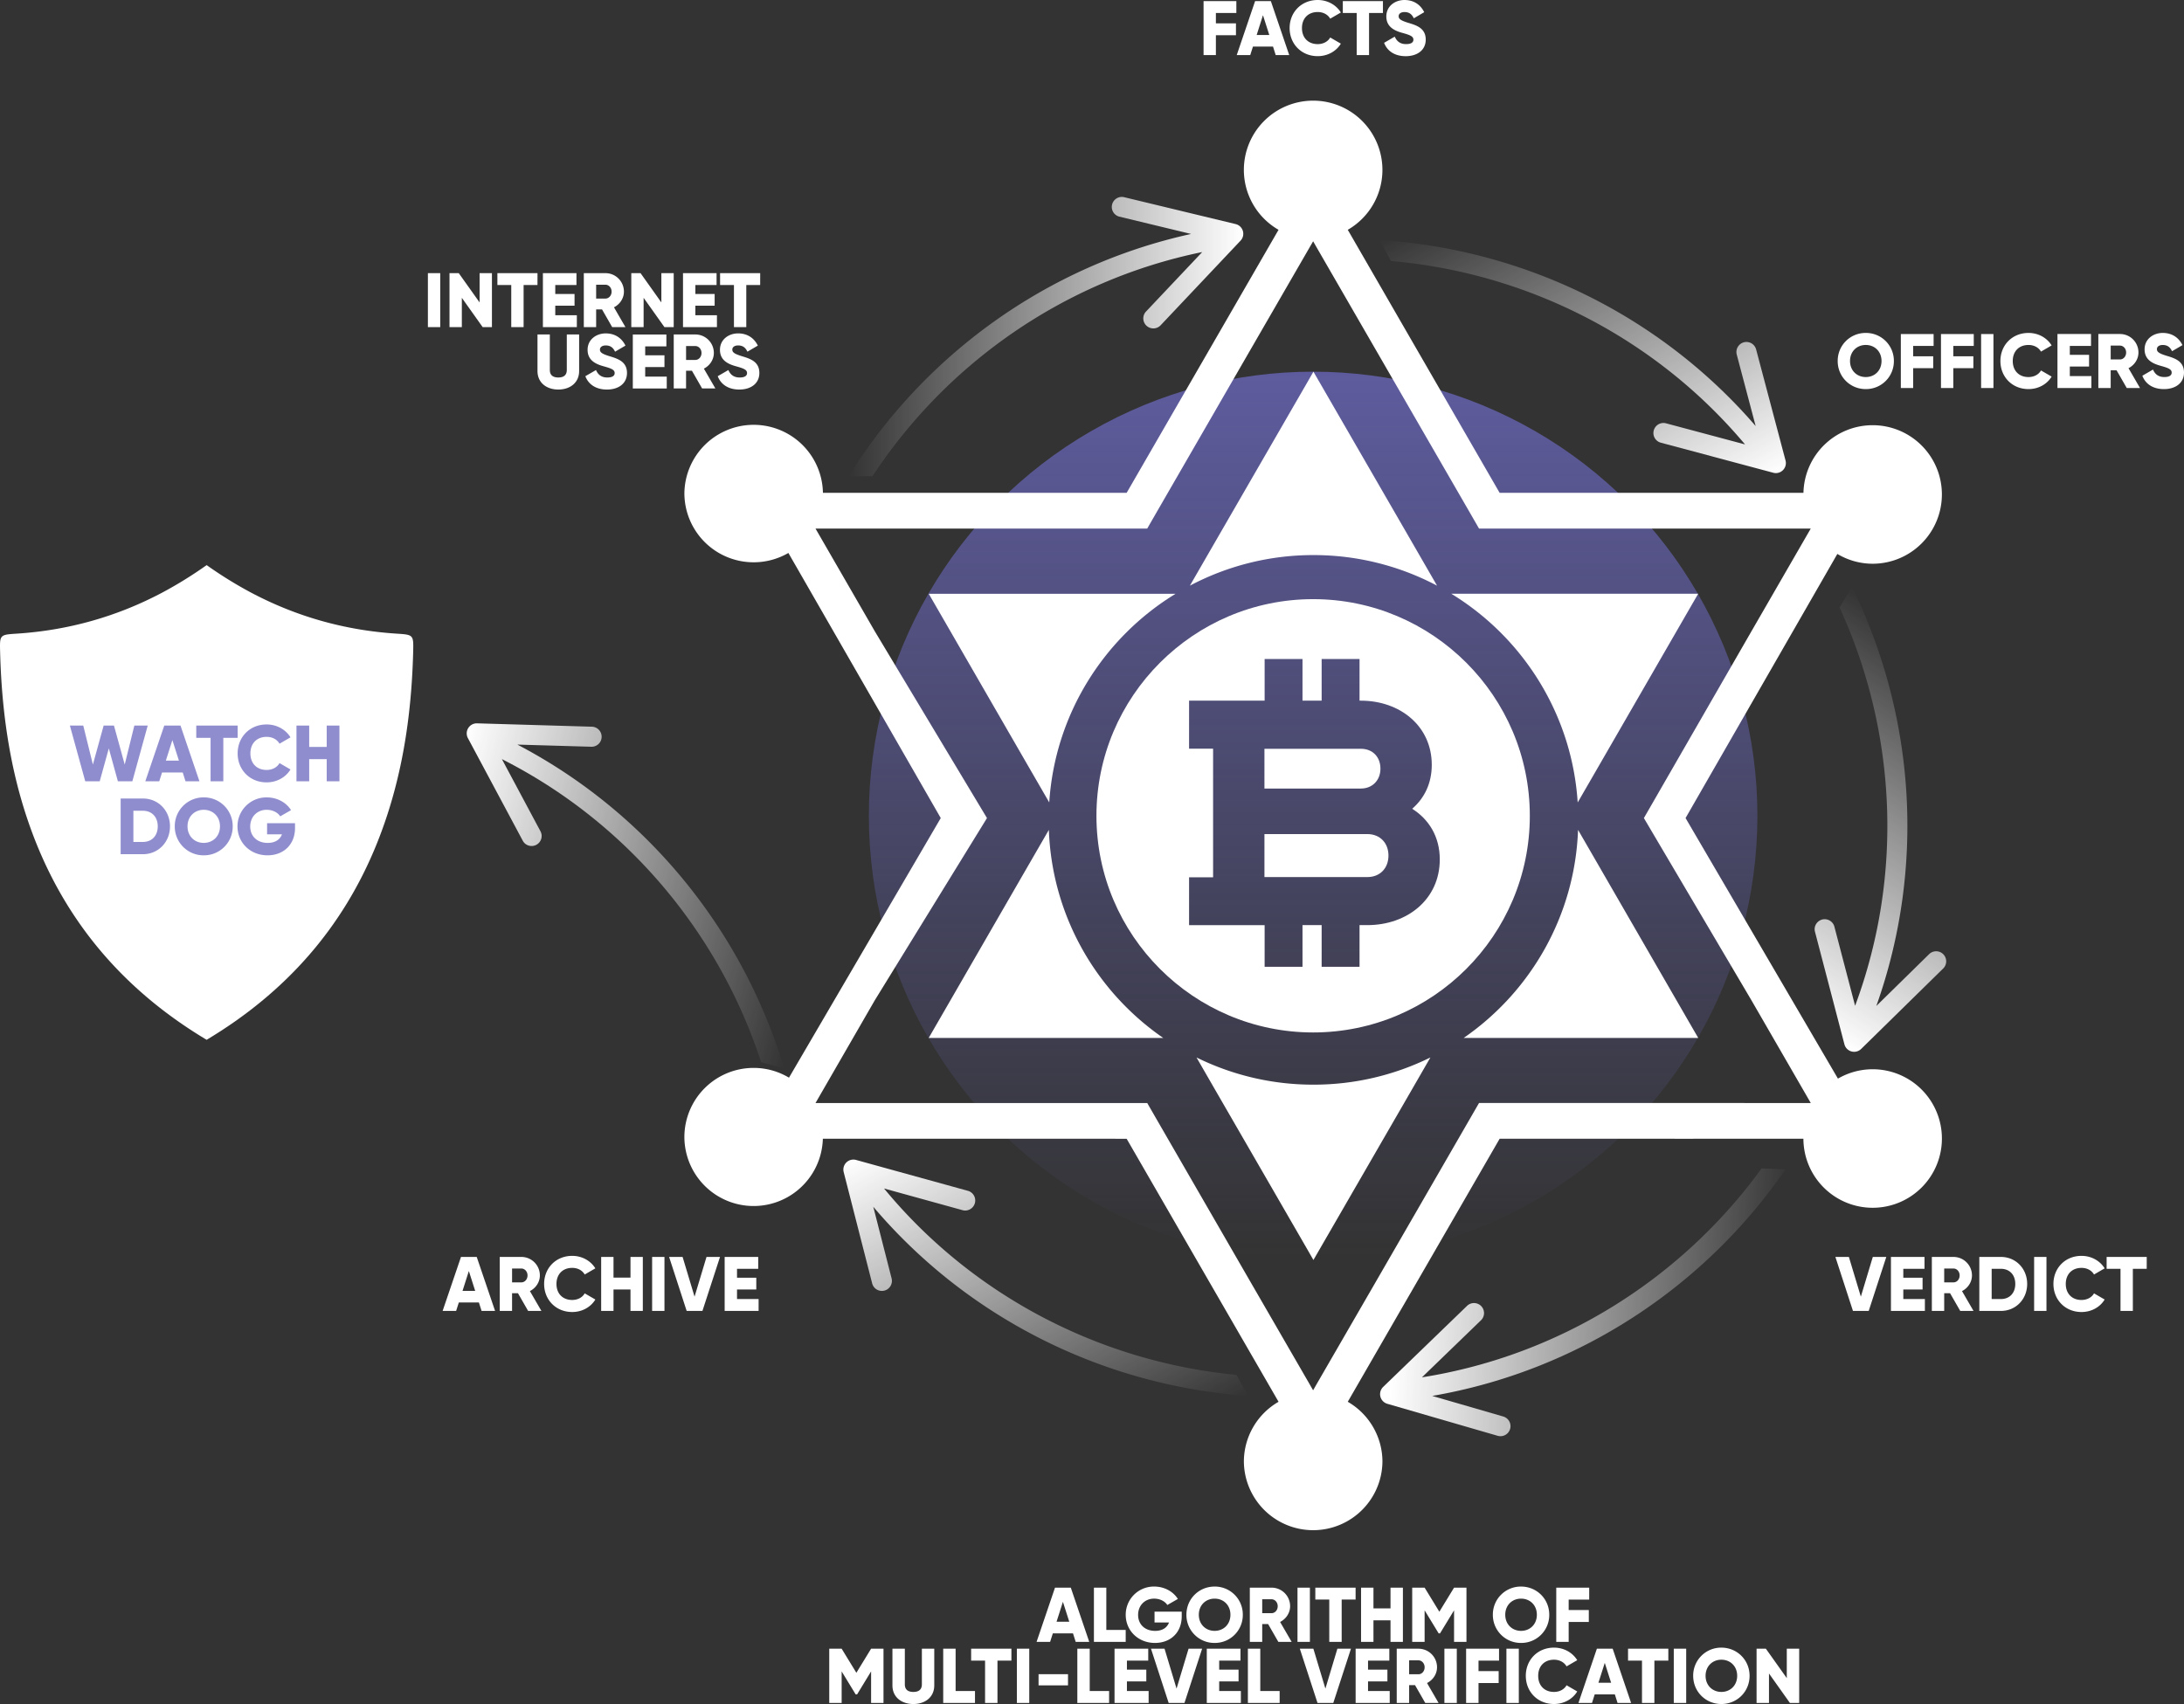 <svg xmlns="http://www.w3.org/2000/svg" width="230" height="179.494" viewBox="0.351 304.128 230 179.494"><rect x="0.351" y="304.128" width="230" height="179.494" fill="#333333" stroke="none"/><linearGradient id="a" gradientUnits="userSpaceOnUse" x1="-5160.942" y1="1971.899" x2="-5067.371" y2="1971.899" gradientTransform="rotate(-90 -3278.676 -1445.416)"><stop offset="0" stop-color="#706dcb" stop-opacity="0"/><stop offset="1" stop-color="#706dcb" stop-opacity=".7"/></linearGradient><circle fill="url(#a)" cx="138.638" cy="390.065" r="46.786"/><g fill="#FFF"><path d="M197.561 416.758a7.295 7.295 0 0 0-3.654.987l-16.048-27.447 15.985-27.821a7.272 7.272 0 0 0 3.715 1.033 7.3 7.3 0 0 0 7.295-7.299 7.29 7.29 0 0 0-7.295-7.294 7.286 7.286 0 0 0-7.284 7.122h-31.996l-9.82-17.006-6.173-10.698a7.284 7.284 0 0 0 3.65-6.313 7.294 7.294 0 0 0-7.296-7.291 7.293 7.293 0 0 0-7.296 7.291 7.285 7.285 0 0 0 3.652 6.313l-6.176 10.698-9.82 17.008H87.015a7.296 7.296 0 0 0-14.59.025 7.287 7.287 0 0 0 7.295 7.291c1.328 0 2.582-.36 3.657-.983l16.046 27.925-15.983 27.346a7.236 7.236 0 0 0-3.72-1.028 7.291 7.291 0 0 0-7.296 7.293 7.293 7.293 0 0 0 14.583.167h12.35l19.643.004 9.821 17.01 6.177 10.695a7.286 7.286 0 0 0-3.653 6.313 7.297 7.297 0 0 0 14.593 0 7.296 7.296 0 0 0-3.651-6.313l6.17-10.695 9.825-17.014 19.64.004 12.348-.004a7.295 7.295 0 0 0 7.291 7.273 7.292 7.292 0 0 0 7.295-7.293 7.296 7.296 0 0 0-7.295-7.299zm-41.452 3.556l-1.085 1.881-9.821 17.014-6.182 10.694-.385.674-.385-.674-6.182-10.694-9.818-17.013-1.083-1.88H86.234l.457-.795 5.781-10.021 11.819-19.2-11.817-19.68-5.844-10.126-.399-.69h34.936l1.083-1.882 9.819-17.008 6.181-10.698.389-.672.384.672 6.178 10.698 9.825 17.008 1.083 1.882h34.936l-.461.798-5.783 10.017-11.33 19.681 11.33 19.201 5.848 10.125.396.689-34.936-.001z"/><path d="M126.357 415.516l1.875 3.254 9.823 17.01.614 1.071.619-1.071 9.825-17.01 1.876-3.254a27.728 27.728 0 0 1-12.318 2.865 27.697 27.697 0 0 1-12.314-2.865zm-15.55-23.971l-2.216 3.834-9.817 17.008-.619 1.071h24.695c-7.024-4.844-11.707-12.821-12.043-21.913zm-11.415-24.872h-1.234l.618 1.069 9.816 17.01 2.257 3.901c.605-9.315 5.776-17.383 13.308-21.98H99.392zm69.362 28.706l-2.216-3.836c-.336 9.092-5.025 17.069-12.042 21.915h24.697l-.621-1.073-9.818-17.006zm-29.465-51.028l-.619-1.071-.615 1.071-9.822 17.009-2.573 4.459a27.744 27.744 0 0 1 13.011-3.221 27.77 27.77 0 0 1 13.018 3.221l-2.574-4.459-9.826-17.009zm27.211 44.306l2.255-3.903 9.815-17.012.62-1.069h-25.999c7.526 4.599 12.705 12.668 13.309 21.984z"/></g><g fill="#FFF"><path d="M145.727 385.093c0-1.214-.808-2.092-2.063-2.092h-10.153v4.188h10.153c1.218.001 2.063-.876 2.063-2.096zm-1.384 6.893h-10.832v4.529h10.832c1.352 0 2.229-.948 2.229-2.264 0-1.316-.878-2.265-2.229-2.265z"/><path d="M138.64 367.239c-12.583 0-22.821 10.238-22.821 22.822s10.236 22.821 22.821 22.821c12.582 0 22.819-10.237 22.819-22.821-.001-12.582-10.236-22.822-22.819-22.822zm5.703 34.338h-.817v4.392h-3.991v-4.392h-2.016v4.392h-3.988v-4.388h-7.957v-5.043h2.53V382.99h-2.53v-5.057h7.957v-4.387h3.988v4.387h2.016v-4.387h3.991v4.387h.139c4.123 0 7.467 2.67 7.467 6.759 0 1.957-.777 3.512-2.061 4.628 1.759 1.114 2.905 2.936 2.905 5.335.002 4.191-3.411 6.922-7.633 6.922z"/></g><linearGradient id="b" gradientUnits="userSpaceOnUse" x1="89.72" y1="1892.157" x2="131.283" y2="1892.157" gradientTransform="translate(0 -1552.576)"><stop offset="0" stop-color="#fff" stop-opacity="0"/><stop offset="1" stop-color="#fff"/></linearGradient><path fill="url(#b)" d="M131.239 328.456a1.049 1.049 0 0 0-.765-.726l-11.764-2.837a1.056 1.056 0 0 0-.496 2.052l7.573 1.827c-15.17 3.329-28.091 12.73-36.068 25.523h2.508c7.856-11.947 20.261-20.648 34.731-23.617l-5.915 6.262a1.055 1.055 0 0 0 .768 1.781c.282 0 .563-.112.769-.332l8.413-8.909c.261-.273.353-.662.246-1.024z"/><linearGradient id="c" gradientUnits="userSpaceOnUse" x1="1085.767" y1="-1819.766" x2="1127.329" y2="-1819.766" gradientTransform="rotate(61.608 -1174.336 -1526.207)"><stop offset="0" stop-color="#fff" stop-opacity="0"/><stop offset="1" stop-color="#fff"/></linearGradient><path fill="url(#c)" d="M188.114 353.652c.267-.268.373-.653.274-1.02l-3.097-11.696a1.057 1.057 0 0 0-1.29-.752 1.06 1.06 0 0 0-.751 1.293l1.992 7.529c-10.143-11.761-24.555-18.655-39.603-19.591l1.193 2.207c14.243 1.229 27.795 8.004 37.291 19.319l-8.321-2.223a1.055 1.055 0 0 0-1.291.748c-.075.271-.033.547.09.776.134.247.361.439.656.518l11.842 3.166c.36.097.75-.007 1.015-.274z"/><linearGradient id="d" gradientUnits="userSpaceOnUse" x1="-1591.85" y1="-4335.37" x2="-1550.288" y2="-4335.37" gradientTransform="rotate(121.977 -1997.758 -1481.762)"><stop offset="0" stop-color="#fff" stop-opacity="0"/><stop offset="1" stop-color="#fff"/></linearGradient><path fill="url(#d)" d="M195.331 414.882c.362.101.752 0 1.022-.263l8.638-8.475a1.057 1.057 0 1 0-1.482-1.51l-5.559 5.457c5.21-14.632 4.079-30.571-2.549-44.112l-1.327 2.13c5.97 12.99 6.783 28.119 1.641 41.965l-2.18-8.331a1.061 1.061 0 0 0-1.292-.755 1.07 1.07 0 0 0-.628.463 1.041 1.041 0 0 0-.125.826l3.1 11.855c.095.364.378.65.741.75z"/><linearGradient id="e" gradientUnits="userSpaceOnUse" x1="-5246.239" y1="-3043.019" x2="-5204.679" y2="-3043.019" gradientTransform="rotate(-177.387 -2489.028 -1362.23)"><stop offset="0" stop-color="#fff" stop-opacity="0"/><stop offset="1" stop-color="#fff"/></linearGradient><path fill="url(#e)" d="M145.721 451.238c.091.365.371.654.73.76l11.62 3.37a1.055 1.055 0 0 0 1.31-.719 1.056 1.056 0 0 0-.719-1.311l-7.482-2.17c15.307-2.634 28.64-11.435 37.195-23.852l-2.506-.113c-8.394 11.572-21.18 19.7-35.771 22.008l6.194-5.988a1.056 1.056 0 1 0-1.47-1.515l-8.812 8.516a1.06 1.06 0 0 0-.289 1.014z"/><linearGradient id="f" gradientUnits="userSpaceOnUse" x1="-5991.361" y1="483.061" x2="-5949.8" y2="483.061" gradientTransform="rotate(-117.911 -2943.877 -1368.357)"><stop offset="0" stop-color="#fff" stop-opacity="0"/><stop offset="1" stop-color="#fff"/></linearGradient><path fill="url(#f)" d="M89.484 426.575a1.053 1.053 0 0 0-.283 1.017l2.998 11.722a1.06 1.06 0 0 0 1.286.762c.566-.145.906-.721.762-1.288l-1.929-7.544c10.04 11.847 24.399 18.862 39.437 19.924l-1.175-2.216c-14.232-1.353-27.728-8.237-37.128-19.634l8.303 2.294a1.058 1.058 0 0 0 .563-2.038l-11.811-3.262a1.057 1.057 0 0 0-1.023.263z"/><linearGradient id="g" gradientUnits="userSpaceOnUse" x1="-5846.123" y1="1148.728" x2="-5804.557" y2="1148.728" gradientTransform="scale(-1 1) rotate(-15.237 -5756.032 -20753.589)"><stop offset="0" stop-color="#fff" stop-opacity="0"/><stop offset="1" stop-color="#fff"/></linearGradient><path fill="url(#g)" d="M49.661 380.821c.198-.318.554-.511.93-.5l12.095.354c.58.017 1.041.504 1.024 1.088a1.054 1.054 0 0 1-1.088 1.024l-7.785-.227c13.757 7.198 23.753 19.665 28.093 34.104l-2.422-.659c-4.439-13.589-14.122-25.245-27.301-31.914l4.06 7.597a1.052 1.052 0 0 1-.435 1.429 1.051 1.051 0 0 1-.774.088 1.04 1.04 0 0 1-.654-.521l-5.778-10.806a1.062 1.062 0 0 1 .035-1.057z"/><path d="M128.398 305.493v1.097h2.114v1.251h-2.114v2.088H127.1v-5.687h3.453v1.252l-2.155-.001zm6.015 3.541h-2.112l-.285.895h-1.422l1.934-5.687h1.658l1.934 5.687h-1.424l-.283-.895zm-.39-1.217l-.667-2.088-.664 2.088h1.331zm2.14-.732c0-1.674 1.242-2.957 2.959-2.957 1.028 0 1.939.512 2.436 1.316l-1.121.651c-.254-.439-.739-.7-1.316-.7-1.01 0-1.659.675-1.659 1.69s.65 1.69 1.659 1.69c.577 0 1.07-.26 1.316-.698l1.121.649c-.486.805-1.396 1.317-2.436 1.317-1.717 0-2.959-1.285-2.959-2.958zm9.826-1.592h-1.462v4.436h-1.301v-4.436h-1.462v-1.251h4.226l-.001 1.251zm.123 3.145l1.122-.651c.204.47.554.787 1.194.787.618 0 .771-.243.771-.463 0-.349-.323-.487-1.177-.723-.847-.235-1.675-.642-1.675-1.729 0-1.096.926-1.73 1.909-1.73.935 0 1.667.445 2.081 1.283l-1.096.644c-.195-.408-.464-.658-.985-.658-.406 0-.61.202-.61.432 0 .26.14.438 1.024.706.86.26 1.827.562 1.827 1.763 0 1.096-.878 1.747-2.112 1.747-1.193-.003-1.955-.571-2.273-1.408zm47.77 33.517a2.93 2.93 0 0 1 2.957-2.957 2.933 2.933 0 0 1 2.959 2.957 2.933 2.933 0 0 1-2.959 2.958 2.933 2.933 0 0 1-2.957-2.958zm4.614 0c0-1.015-.731-1.69-1.659-1.69-.925 0-1.657.674-1.657 1.69s.732 1.69 1.657 1.69c.928 0 1.659-.675 1.659-1.69zm3.333-1.591v1.094h2.113v1.253h-2.113V345h-1.298v-5.688h3.451v1.252h-2.153zm4.228 0v1.094h2.113v1.253h-2.113V345h-1.299v-5.688h3.453v1.252h-2.154zm4.227-1.252V345h-1.3v-5.688h1.3zm.733 2.843c0-1.675 1.244-2.957 2.958-2.957 1.032 0 1.941.511 2.436 1.315l-1.121.652c-.252-.44-.739-.699-1.316-.699-1.006 0-1.657.674-1.657 1.69s.651 1.69 1.657 1.69c.577 0 1.073-.26 1.316-.697l1.121.648c-.486.804-1.396 1.316-2.436 1.316-1.715 0-2.958-1.285-2.958-2.958zm9.582 1.592v1.252h-3.574v-5.688h3.534v1.252h-2.232v.942h2.028v1.234h-2.028v1.007h2.272v.001zm2.65-.617h-.619v1.869h-1.299v-5.688h2.274c1.082 0 1.949.868 1.949 1.949 0 .698-.42 1.332-1.047 1.65l1.21 2.088h-1.396l-1.072-1.868zm-.618-1.139h.976c.357 0 .65-.316.65-.73 0-.413-.292-.729-.65-.729h-.976v1.459zm3.334 1.715l1.121-.65c.205.472.555.788 1.196.788.616 0 .771-.245.771-.464 0-.35-.325-.487-1.177-.724-.848-.235-1.675-.641-1.675-1.729 0-1.096.925-1.729 1.909-1.729.934 0 1.664.447 2.08 1.284l-1.097.641c-.195-.405-.462-.656-.983-.656-.406 0-.611.202-.611.432 0 .258.141.438 1.023.707.862.258 1.828.559 1.828 1.761 0 1.097-.879 1.747-2.112 1.747-1.192-.001-1.957-.571-2.273-1.408zm-32.326 92.823h1.421l1.26 4.183 1.258-4.183H199l-1.853 5.687h-1.658l-1.85-5.687zm9.425 4.435v1.252h-3.575v-5.687h3.535v1.25h-2.233v.942h2.029v1.234h-2.029v1.009h2.273zm2.65-.616h-.616v1.867h-1.301v-5.687h2.275c1.08 0 1.949.87 1.949 1.948 0 .699-.422 1.332-1.048 1.649l1.212 2.09h-1.398l-1.073-1.867zm-.616-1.14h.975c.358 0 .651-.315.651-.73 0-.413-.291-.73-.651-.73h-.975v1.46zm8.737.164c0 1.608-1.194 2.843-2.764 2.843h-2.275v-5.687h2.275c1.57.001 2.764 1.236 2.764 2.844zm-1.252 0c0-.976-.617-1.593-1.511-1.593h-.976v3.186h.976c.894-.001 1.511-.617 1.511-1.593zm3.284-2.843v5.687h-1.299v-5.687h1.299zm.734 2.843c0-1.674 1.242-2.957 2.957-2.957 1.033 0 1.942.512 2.437 1.315l-1.12.65c-.252-.439-.74-.699-1.318-.699-1.007 0-1.656.676-1.656 1.692 0 1.014.649 1.688 1.656 1.688.578 0 1.074-.259 1.318-.697l1.12.65c-.485.805-1.396 1.316-2.437 1.316-1.715-.001-2.957-1.284-2.957-2.958zm9.824-1.592h-1.46v4.437h-1.3v-4.437h-1.462v-1.251h4.224l-.002 1.251zM46.713 332.9v5.688h-1.3V332.9h1.3zm5.444 0v5.688h-.974l-2.195-3.089v3.089h-1.3V332.9h.975l2.195 3.086V332.9h1.299zm4.796 1.25h-1.46v4.438h-1.301v-4.438h-1.46v-1.25h4.224l-.003 1.25zm4.147 3.184v1.253h-3.575V332.9h3.534v1.251h-2.232v.942h2.03v1.235h-2.03v1.007l2.273-.001zm2.651-.616h-.619v1.869h-1.299V332.9h2.274c1.082 0 1.95.868 1.95 1.949 0 .698-.422 1.333-1.049 1.649l1.21 2.089h-1.396l-1.071-1.869zm-.619-1.139h.975c.358 0 .652-.318.652-.73 0-.413-.291-.731-.652-.731h-.975v1.461zM71.3 332.9v5.688h-.975l-2.194-3.089v3.089h-1.298V332.9h.975L70 335.986V332.9h1.3zm4.553 4.434v1.253h-3.574V332.9h3.535v1.251h-2.233v.942h2.031v1.235h-2.031v1.007l2.272-.001zm4.552-3.184h-1.461v4.438h-1.3v-4.438h-1.461v-1.25h4.225l-.003 1.25zm-23.45 9.062v-3.852h1.3v3.735c0 .432.204.796.895.796.688 0 .892-.364.892-.796v-3.735h1.299v3.852c0 1.219-.942 1.948-2.194 1.948-1.249 0-2.192-.729-2.192-1.948zm5.04.544l1.122-.65c.203.471.552.786 1.193.786.619 0 .773-.243.773-.463 0-.35-.324-.486-1.178-.722-.845-.234-1.674-.643-1.674-1.73 0-1.097.926-1.73 1.91-1.73.935 0 1.664.449 2.079 1.285l-1.095.642c-.195-.406-.463-.658-.984-.658-.407 0-.609.202-.609.431 0 .26.138.438 1.023.706.86.261 1.826.562 1.826 1.763 0 1.096-.876 1.746-2.112 1.746-1.193-.002-1.956-.57-2.274-1.406zm8.573.04v1.252h-3.574v-5.686h3.535v1.251h-2.231v.942h2.029v1.235h-2.029v1.007h2.271v-.001zm2.652-.616h-.618v1.866h-1.298v-5.686h2.273c1.082 0 1.951.87 1.951 1.949 0 .699-.422 1.333-1.05 1.649l1.211 2.087h-1.397l-1.072-1.865zm-.617-1.138h.975c.358 0 .65-.318.65-.732 0-.413-.291-.73-.65-.73h-.975v1.462zm3.334 1.714l1.122-.65c.202.471.552.786 1.192.786.619 0 .773-.243.773-.463 0-.35-.325-.486-1.178-.722-.845-.234-1.674-.643-1.674-1.73 0-1.097.926-1.73 1.91-1.73.934 0 1.665.449 2.079 1.285l-1.095.642c-.196-.406-.463-.658-.984-.658-.407 0-.609.202-.609.431 0 .26.138.438 1.022.706.86.261 1.826.562 1.826 1.763 0 1.096-.876 1.746-2.112 1.746-1.191-.002-1.956-.57-2.272-1.406zm-25.153 97.567h-2.112l-.285.892h-1.422l1.934-5.687h1.657l1.933 5.687h-1.421l-.284-.892zm-.39-1.219l-.667-2.09-.666 2.09h1.333zm4.504.244h-.62v1.867H52.98v-5.687h2.274c1.081 0 1.951.87 1.951 1.948 0 .699-.422 1.332-1.05 1.649l1.213 2.09h-1.399l-1.071-1.867zm-.619-1.14h.975c.358 0 .652-.315.652-.73 0-.413-.292-.73-.652-.73h-.975v1.46zm3.376.164c0-1.674 1.242-2.957 2.957-2.957 1.032 0 1.941.512 2.437 1.315l-1.122.65c-.251-.439-.738-.699-1.316-.699-1.007 0-1.657.676-1.657 1.692 0 1.014.649 1.688 1.657 1.688.579 0 1.073-.259 1.316-.697l1.122.65c-.487.805-1.396 1.316-2.437 1.316-1.716-.001-2.957-1.284-2.957-2.958zm10.393-2.843v5.687h-1.299v-2.26h-1.788v2.26h-1.3v-5.687h1.3v2.177h1.788v-2.177h1.299zm2.279 0v5.687h-1.3v-5.687h1.3zm.489 0h1.421l1.259 4.183 1.259-4.183h1.422l-1.852 5.687h-1.66l-1.849-5.687zm9.425 4.435v1.252h-3.575v-5.687h3.535v1.25h-2.234v.942h2.03v1.234h-2.03v1.009h2.274zm33.108 35.214h-2.122l-.286.897h-1.427l1.941-5.711h1.664l1.942 5.711h-1.427l-.285-.897zm-.392-1.226l-.669-2.096-.669 2.096h1.338zm5.943.867v1.257h-3.347v-5.711h1.306v4.454h2.041zm5.9-1.437c0 1.747-1.216 2.806-2.814 2.806-1.794 0-3.084-1.322-3.084-2.961a2.963 2.963 0 0 1 2.995-2.979c1.092 0 2.016.538 2.496 1.306l-1.11.637c-.236-.376-.75-.67-1.394-.67-.963 0-1.682.71-1.682 1.714 0 .972.686 1.682 1.794 1.682.759 0 1.257-.335 1.461-.883h-1.525v-1.141h2.863v.489zm.494-.163c0-1.681 1.33-2.97 2.97-2.97a2.945 2.945 0 0 1 2.969 2.97 2.943 2.943 0 0 1-2.969 2.969 2.944 2.944 0 0 1-2.97-2.969zm4.635 0c0-1.021-.734-1.697-1.664-1.697s-1.664.677-1.664 1.697c0 1.019.734 1.697 1.664 1.697s1.664-.677 1.664-1.697zm3.969.979h-.621v1.877h-1.306v-5.711h2.285c1.086 0 1.96.872 1.96 1.956 0 .702-.426 1.339-1.055 1.658l1.217 2.097h-1.403l-1.077-1.877zm-.621-1.143h.979c.359 0 .653-.317.653-.734 0-.414-.293-.733-.653-.733h-.979v1.467zm5.022-2.69v5.711h-1.307v-5.711h1.307zm4.814 1.255h-1.468v4.455h-1.306v-4.455h-1.469v-1.256h4.242v1.256h.001zm4.981-1.255v5.711h-1.306v-2.27h-1.795v2.27h-1.306v-5.711h1.306v2.186h1.795v-2.186h1.306zm6.693 5.71h-1.306v-3.321l-1.477 2.424h-.146l-1.478-2.424v3.321h-1.307v-5.711h1.307l1.551 2.536 1.55-2.536h1.306v5.711zm2.779-2.856a2.944 2.944 0 0 1 2.97-2.97c1.64 0 2.969 1.29 2.969 2.97a2.943 2.943 0 0 1-2.969 2.969 2.944 2.944 0 0 1-2.97-2.969zm4.634 0c0-1.021-.734-1.697-1.663-1.697-.931 0-1.665.677-1.665 1.697 0 1.019.734 1.697 1.665 1.697.929 0 1.663-.677 1.663-1.697zm3.35-1.599v1.101h2.121v1.257h-2.121v2.097h-1.307v-5.711h3.469v1.256h-2.162zm-72.156 10.888h-1.306v-3.321l-1.476 2.423h-.147l-1.478-2.423v3.321h-1.306v-5.712h1.306l1.55 2.536 1.551-2.536h1.306v5.712zm.941-1.845v-3.867h1.306v3.753c0 .433.204.8.897.8.692 0 .897-.367.897-.8v-3.753h1.305v3.867c0 1.224-.946 1.959-2.202 1.959s-2.203-.735-2.203-1.959zm8.694.587v1.258h-3.346v-5.712h1.306v4.454h2.04zm3.836-3.197h-1.468v4.455h-1.306v-4.455h-1.468v-1.257h4.242v1.257zm1.879-1.257v5.712h-1.305v-5.712h1.305zm.98 2.684h3.101v1.175h-3.101v-1.175zm7.428 1.77v1.258h-3.345v-5.712h1.305v4.454h2.04zm4.163 0v1.258h-3.59v-5.712h3.549v1.257h-2.244v.946h2.041v1.24h-2.041v1.012l2.285-.001zm.248-4.454h1.428l1.265 4.202 1.265-4.202h1.428l-1.859 5.712h-1.665l-1.862-5.712zm9.467 4.454v1.258h-3.59v-5.712h3.549v1.257h-2.243v.946h2.04v1.24h-2.04v1.012l2.284-.001zm4.083 0v1.258h-3.345v-5.712h1.306v4.454h2.039zm2.125-4.454h1.427l1.266 4.202 1.263-4.202h1.429l-1.86 5.712H139.1l-1.862-5.712zm9.467 4.454v1.258h-3.59v-5.712h3.549v1.257h-2.243v.946h2.041v1.24h-2.041v1.012l2.284-.001zm2.664-.62h-.619v1.878h-1.307v-5.712h2.285c1.086 0 1.959.873 1.959 1.957 0 .703-.424 1.339-1.053 1.658l1.215 2.097h-1.402l-1.078-1.878zm-.62-1.141h.979c.358 0 .653-.318.653-.735 0-.414-.294-.733-.653-.733h-.979v1.468zm5.02-2.693v5.712h-1.306v-5.712h1.306zm2.287 1.257v1.101h2.121v1.257h-2.121v2.097h-1.306v-5.712h3.467v1.256h-2.161v.001zm4.244-1.257v5.712h-1.306v-5.712h1.306zm.736 2.855c0-1.68 1.247-2.969 2.969-2.969 1.037 0 1.95.515 2.447 1.322l-1.124.653c-.254-.44-.743-.702-1.323-.702-1.012 0-1.664.678-1.664 1.697 0 1.019.652 1.697 1.664 1.697.58 0 1.076-.262 1.323-.702l1.124.652c-.487.809-1.403 1.322-2.447 1.322-1.722 0-2.969-1.289-2.969-2.97zm9.378 1.959h-2.123l-.284.898h-1.428l1.942-5.712h1.664l1.941 5.712h-1.428l-.284-.898zm-.392-1.225l-.669-2.096-.669 2.096h1.338zm6.025-2.332h-1.469v4.455h-1.306v-4.455h-1.469v-1.257h4.243v1.257h.001zm1.88-1.257v5.712h-1.307v-5.712h1.307zm.735 2.855a2.944 2.944 0 0 1 2.97-2.969c1.64 0 2.969 1.29 2.969 2.969 0 1.682-1.329 2.971-2.969 2.971s-2.97-1.29-2.97-2.971zm4.634 0c0-1.02-.733-1.696-1.663-1.696s-1.664.678-1.664 1.696c0 1.02.734 1.698 1.664 1.698s1.663-.678 1.663-1.698zm6.531-2.855v5.712h-.979l-2.202-3.101v3.101h-1.307v-5.712h.979l2.203 3.1v-3.1h1.306z" fill="#FFF"/><path fill-rule="evenodd" clip-rule="evenodd" fill="#FFF" d="M43.863 372.77c-.177 6.913-1.203 13.667-3.791 20.132-3.599 8.99-9.699 15.812-17.96 20.755-8.261-4.943-14.36-11.765-17.961-20.755C1.563 386.437.539 379.683.363 372.77c-.047-1.781-.03-1.782 1.767-1.898 5.419-.353 10.533-1.79 15.333-4.336a43.255 43.255 0 0 0 4.65-2.882 43.315 43.315 0 0 0 4.65 2.882c4.798 2.546 9.912 3.983 15.331 4.336 1.796.116 1.813.117 1.769 1.898z"/><path d="M7.711 380.558H9.12l1.013 4.105 1.132-4.105h1.088l1.132 4.105 1.013-4.105h1.409l-1.618 5.865h-1.524l-.955-3.461-.957 3.461H9.328l-1.617-5.865zm11.883 4.943h-2.178l-.294.922h-1.467l1.994-5.865h1.711l1.994 5.865h-1.467l-.293-.922zm-.402-1.256l-.687-2.155-.688 2.155h1.375zm6.186-2.398h-1.509v4.576h-1.341v-4.576H21.02v-1.289h4.358v1.289zm0 1.643c0-1.727 1.282-3.051 3.05-3.051 1.065 0 2.004.527 2.515 1.357l-1.156.671c-.26-.453-.763-.722-1.358-.722-1.038 0-1.708.696-1.708 1.744 0 1.047.67 1.742 1.708 1.742.595 0 1.107-.269 1.358-.721l1.156.671c-.503.829-1.442 1.358-2.515 1.358-1.768.002-3.05-1.324-3.05-3.049zm10.719-2.932v5.865h-1.34v-2.33h-1.844v2.33h-1.341v-5.865h1.341v2.246h1.844v-2.246h1.34zm-17.844 10.614c0 1.66-1.231 2.934-2.849 2.934h-2.346v-5.865h2.346c1.618-.001 2.849 1.273 2.849 2.931zm-1.289 0c0-1.004-.637-1.642-1.56-1.642h-1.005v3.284h1.005c.923.001 1.56-.635 1.56-1.642zm1.793 0a3.024 3.024 0 0 1 3.05-3.05 3.024 3.024 0 0 1 3.051 3.05 3.025 3.025 0 0 1-3.051 3.052 3.026 3.026 0 0 1-3.05-3.052zm4.761 0c0-1.047-.754-1.743-1.71-1.743-.955 0-1.708.696-1.708 1.743 0 1.048.753 1.743 1.708 1.743.956 0 1.71-.695 1.71-1.743zm7.902.168c0 1.794-1.248 2.884-2.891 2.884-1.844 0-3.167-1.358-3.167-3.042a3.042 3.042 0 0 1 3.075-3.06c1.125 0 2.07.553 2.564 1.342l-1.139.653c-.244-.385-.771-.688-1.434-.688-.988 0-1.726.73-1.726 1.761 0 .997.703 1.726 1.843 1.726.779 0 1.291-.344 1.5-.904h-1.567v-1.173h2.941v.501z" fill="#8F8DCE"/></svg>